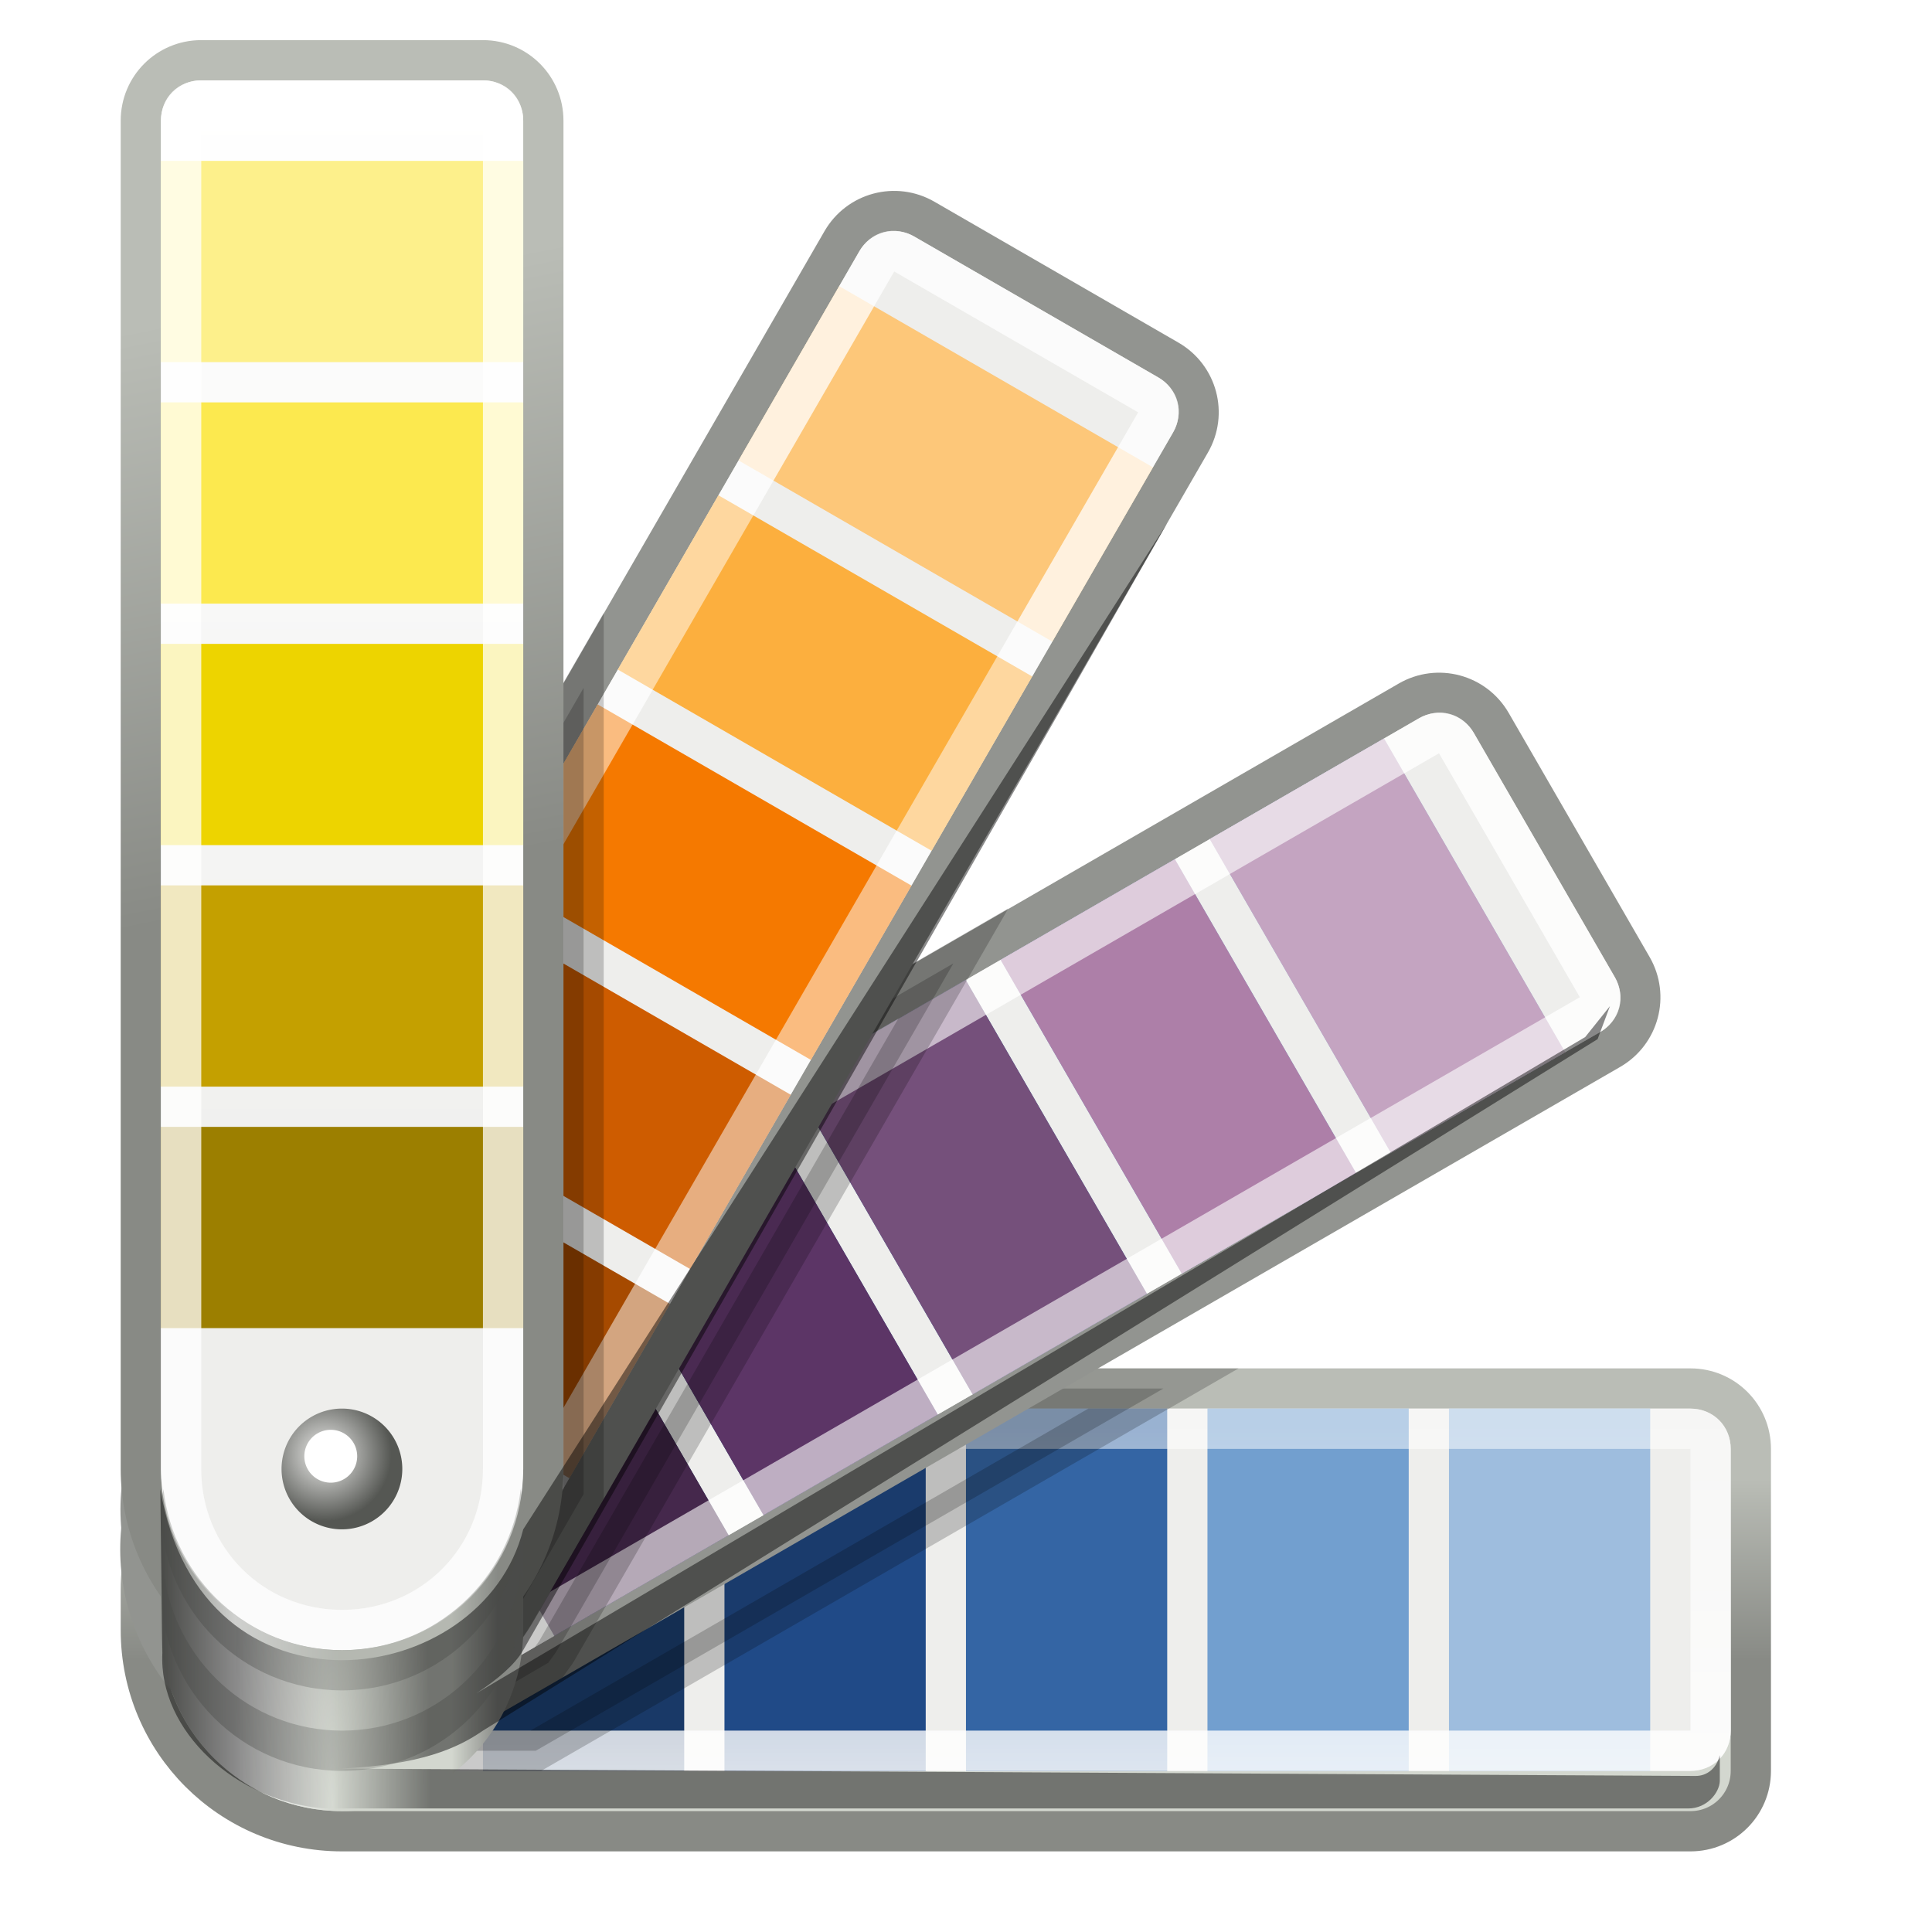 <?xml version="1.0" encoding="UTF-8" standalone="no"?>
<!-- Created with Inkscape (http://www.inkscape.org/) -->
<svg
   xmlns:dc="http://purl.org/dc/elements/1.1/"
   xmlns:cc="http://creativecommons.org/ns#"
   xmlns:rdf="http://www.w3.org/1999/02/22-rdf-syntax-ns#"
   xmlns:svg="http://www.w3.org/2000/svg"
   xmlns="http://www.w3.org/2000/svg"
   xmlns:xlink="http://www.w3.org/1999/xlink"
   xmlns:sodipodi="http://sodipodi.sourceforge.net/DTD/sodipodi-0.dtd"
   xmlns:inkscape="http://www.inkscape.org/namespaces/inkscape"
   width="48px"
   height="48px"
   id="svg8554"
   sodipodi:version="0.32"
   inkscape:version="0.46"
   sodipodi:docname="preferences-desktop-theme.svg"
   inkscape:output_extension="org.inkscape.output.svg.inkscape">
  <defs
     id="defs8556">
    <linearGradient
       inkscape:collect="always"
       id="linearGradient4230-5">
      <stop
         id="stop4234-7"
         offset="0"
         style="stop-color:#000000;stop-opacity:0;" />
      <stop
         id="stop4232-1"
         offset="1"
         style="stop-color:#000000;stop-opacity:1;" />
    </linearGradient>
    <radialGradient
       r="101.875"
       fy="263.125"
       fx="80.875"
       cy="263.125"
       cx="80.875"
       gradientTransform="matrix(2.388498e-2,0,0,0.174,302.33,49.022)"
       gradientUnits="userSpaceOnUse"
       id="radialGradient4259"
       xlink:href="#linearGradient4230-5"
       inkscape:collect="always" />
    <linearGradient
       inkscape:collect="always"
       id="linearGradient4457-4">
      <stop
         style="stop-color:#eeeeec;stop-opacity:1"
         offset="0"
         id="stop4459-2" />
      <stop
         style="stop-color:#555753;stop-opacity:1"
         offset="1"
         id="stop4461-2" />
    </linearGradient>
    <radialGradient
       inkscape:collect="always"
       xlink:href="#linearGradient4457-4"
       id="radialGradient4716-6"
       gradientUnits="userSpaceOnUse"
       gradientTransform="matrix(1.104,0,0,1.104,-31.523,-9.027)"
       cx="302.625"
       cy="86.656"
       fx="302.625"
       fy="86.656"
       r="1.5" />
    <linearGradient
       id="linearGradient4384-7">
      <stop
         style="stop-color:#888a85;stop-opacity:1"
         offset="0"
         id="stop4386-4" />
      <stop
         id="stop4394-5"
         offset="0.221"
         style="stop-color:#ffffff;stop-opacity:1" />
      <stop
         style="stop-color:#d3d7cf;stop-opacity:1"
         offset="0.528"
         id="stop4396-6" />
      <stop
         id="stop4392-1"
         offset="0.862"
         style="stop-color:#d3d7cf;stop-opacity:1;" />
      <stop
         style="stop-color:#888a86;stop-opacity:1"
         offset="1"
         id="stop4388-4" />
    </linearGradient>
    <linearGradient
       inkscape:collect="always"
       xlink:href="#linearGradient4384-7"
       id="linearGradient4714-4"
       gradientUnits="userSpaceOnUse"
       x1="300"
       y1="91.536"
       x2="308.375"
       y2="91.536" />
    <linearGradient
       inkscape:collect="always"
       xlink:href="#linearGradient4473-8"
       id="linearGradient4712-1"
       gradientUnits="userSpaceOnUse"
       x1="319.5"
       y1="92.415"
       x2="333.892"
       y2="89.5" />
    <linearGradient
       inkscape:collect="always"
       id="linearGradient4740-9">
      <stop
         style="stop-color:#eeeeec;stop-opacity:1;"
         offset="0"
         id="stop4742-6" />
      <stop
         style="stop-color:#ffffff;stop-opacity:1"
         offset="1"
         id="stop4744-7" />
    </linearGradient>
    <linearGradient
       inkscape:collect="always"
       xlink:href="#linearGradient4740-9"
       id="linearGradient4746-8"
       x1="309.125"
       y1="89.5"
       x2="338.5"
       y2="89.5"
       gradientUnits="userSpaceOnUse" />
    <linearGradient
       inkscape:collect="always"
       id="linearGradient4169-0">
      <stop
         style="stop-color:#ffffff;stop-opacity:0.498"
         offset="0"
         id="stop4171-5" />
      <stop
         style="stop-color:#ffffff;stop-opacity:1"
         offset="1"
         id="stop4173-3" />
    </linearGradient>
    <linearGradient
       inkscape:collect="always"
       xlink:href="#linearGradient4169-0"
       id="linearGradient4710-9"
       gradientUnits="userSpaceOnUse"
       x1="306.619"
       y1="85.457"
       x2="306.619"
       y2="98.327" />
    <linearGradient
       inkscape:collect="always"
       id="linearGradient4473-8">
      <stop
         style="stop-color:#888a85;stop-opacity:1"
         offset="0"
         id="stop4475-5" />
      <stop
         style="stop-color:#babdb6;stop-opacity:1"
         offset="1"
         id="stop4477-42" />
    </linearGradient>
    <linearGradient
       inkscape:collect="always"
       xlink:href="#linearGradient4473-8"
       id="linearGradient4708-4"
       gradientUnits="userSpaceOnUse"
       x1="339.75"
       y1="111.25"
       x2="339.75"
       y2="106.743" />
    <filter
       color-interpolation-filters="sRGB"
       inkscape:collect="always"
       id="filter4718-6"
       x="-0.075"
       width="1.15"
       y="-0.3"
       height="1.6">
      <feGaussianBlur
         inkscape:collect="always"
         stdDeviation="1.25"
         id="feGaussianBlur4720-0" />
    </filter>
    <linearGradient
       inkscape:collect="always"
       id="linearGradient4722-6">
      <stop
         style="stop-color:#000000;stop-opacity:1;"
         offset="0"
         id="stop4724-4" />
      <stop
         style="stop-color:#000000;stop-opacity:0;"
         offset="1"
         id="stop4726-4" />
    </linearGradient>
    <linearGradient
       y2="87.607"
       x2="320.625"
       y1="94.625"
       x1="320.625"
       gradientUnits="userSpaceOnUse"
       id="linearGradient4374"
       xlink:href="#linearGradient4722-6"
       inkscape:collect="always" />
    <inkscape:perspective
       sodipodi:type="inkscape:persp3d"
       inkscape:vp_x="0 : 24 : 1"
       inkscape:vp_y="0 : 1000 : 0"
       inkscape:vp_z="48 : 24 : 1"
       inkscape:persp3d-origin="24 : 16 : 1"
       id="perspective8562" />
  </defs>
  <sodipodi:namedview
     id="base"
     pagecolor="#ffffff"
     bordercolor="#666666"
     borderopacity="1.0"
     inkscape:pageopacity="0.0"
     inkscape:pageshadow="2"
     inkscape:zoom="13.9167"
     inkscape:cx="23.090244"
     inkscape:cy="23.854075"
     inkscape:current-layer="layer1"
     showgrid="true"
     inkscape:grid-bbox="true"
     inkscape:document-units="px">
    <inkscape:grid
       type="xygrid"
       id="grid8564" />
  </sodipodi:namedview>
  <g
     id="layer1"
     inkscape:label="Layer 1"
     inkscape:groupmode="layer">
    <g
       style="display:inline;enable-background:new"
       id="g8500"
       transform="translate(-296.001,-50.003)">
      <path
         style="fill:url(#linearGradient4374);fill-opacity:1;stroke:none;stroke-width:1;marker:none;visibility:visible;display:inline;overflow:visible;filter:url(#filter4718-6);enable-background:accumulate"
         d="M 304.5,85.5 C 301.73,85.5 299.5,87.73 299.5,90.5 C 299.5,93.27 301.73,95.5 304.5,95.5 L 338,95.5 C 338.831,95.5 339.5,94.831 339.5,94 L 339.5,87 C 339.5,86.169 338.831,85.5 338,85.5 L 304.5,85.5 z"
         id="rect2994-6-2-7"
         sodipodi:nodetypes="cscccccc" />
      <g
         id="g4657"
         style="display:inline;enable-background:new">
        <g
           id="g4177"
           transform="translate(0,-20)">
          <path
             sodipodi:nodetypes="ccccccccc"
             id="rect2994-55"
             d="M 304.5,104.5 C 301.73,104.5 299.5,106.73 299.5,109.5 L 299.5,110.5 C 299.5,113.27 301.73,115.5 304.5,115.5 L 338,115.5 C 338.831,115.5 339.5,114.831 339.5,114 L 339.5,106 C 339.5,105.169 338.831,104.5 338,104.5 L 304.5,104.5 z"
             style="fill:#d3d7cf;fill-opacity:1;stroke:url(#linearGradient4708-4);stroke-width:1;stroke-linecap:round;stroke-linejoin:miter;marker:none;stroke-miterlimit:4;stroke-dasharray:none;stroke-dashoffset:0;stroke-opacity:1;visibility:visible;display:inline;overflow:visible;enable-background:accumulate" />
          <path
             d="M 304.5,105 C 301.998,105 300,106.998 300,109.5 C 300,112.002 301.998,114 304.5,114 L 338,114 C 338.563,114 339,113.563 339,113 L 339,106 C 339,105.437 338.563,105 338,105 L 304.5,105 z"
             id="path4167"
             style="fill:#eeeeec;stroke:none;stroke-width:1;marker:none;visibility:visible;display:inline;overflow:visible;enable-background:accumulate"
             inkscape:original="M 304.5 104.5 C 301.73 104.5 299.5 106.73 299.5 109.5 C 299.5 112.27 301.73 114.5 304.5 114.5 L 338 114.5 C 338.831 114.5 339.5 113.831 339.5 113 L 339.5 106 C 339.5 105.169 338.831 104.5 338 104.5 L 304.5 104.5 z "
             inkscape:radius="-0.5"
             sodipodi:type="inkscape:offset" />
          <rect
             ry="0"
             rx="0"
             y="105"
             x="332"
             height="9"
             width="5"
             id="rect3930-15"
             style="fill:#9ebdde;fill-opacity:1;fill-rule:nonzero;stroke:none;stroke-width:1;marker:none;visibility:visible;display:inline;overflow:visible;enable-background:accumulate" />
          <rect
             ry="0"
             rx="0"
             y="105"
             x="326"
             height="9"
             width="5"
             id="rect3930-0-8"
             style="fill:#729fcf;fill-opacity:1;fill-rule:nonzero;stroke:none;stroke-width:1;marker:none;visibility:visible;display:inline;overflow:visible;enable-background:accumulate" />
          <rect
             ry="0"
             rx="0"
             y="105"
             x="320"
             height="9"
             width="5"
             id="rect3930-0-5-3"
             style="fill:#3465a4;fill-opacity:1;fill-rule:nonzero;stroke:none;stroke-width:1;marker:none;visibility:visible;display:inline;overflow:visible;enable-background:accumulate" />
          <rect
             ry="0"
             rx="0"
             y="105"
             x="314"
             height="9"
             width="5"
             id="rect3930-0-5-6-1"
             style="fill:#204a87;fill-opacity:1;fill-rule:nonzero;stroke:none;stroke-width:1;marker:none;visibility:visible;display:inline;overflow:visible;enable-background:accumulate" />
          <rect
             ry="0"
             rx="0"
             y="105"
             x="308"
             height="9"
             width="5"
             id="rect3930-0-5-6-2-5"
             style="fill:#193967;fill-opacity:1;fill-rule:nonzero;stroke:none;stroke-width:1;marker:none;visibility:visible;display:inline;overflow:visible;enable-background:accumulate" />
          <path
             transform="translate(0,20)"
             d="M 304.5,85.5 C 302.264,85.5 300.5,87.264 300.5,89.5 C 300.5,91.736 302.264,93.5 304.5,93.5 L 338,93.5 C 338.297,93.5 338.5,93.297 338.5,93 L 338.5,86 C 338.5,85.703 338.297,85.5 338,85.5 L 304.5,85.5 z"
             id="path4042-6"
             style="fill:none;stroke:url(#linearGradient4710-9);stroke-width:1;stroke-linecap:round;stroke-linejoin:miter;marker:none;stroke-miterlimit:4;stroke-dasharray:none;stroke-dashoffset:0;stroke-opacity:1;visibility:visible;display:inline;overflow:visible;enable-background:accumulate"
             inkscape:original="M 304.5 84.5 C 301.73 84.5 299.5 86.730001 299.5 89.5 C 299.5 92.269999 301.73 94.5 304.5 94.5 L 338 94.5 C 338.831 94.5 339.5 93.831 339.5 93 L 339.5 86 C 339.5 85.169 338.831 84.5 338 84.5 L 304.5 84.5 z "
             inkscape:radius="-0.99436891"
             sodipodi:type="inkscape:offset" />
        </g>
        <path
           style="opacity:0.2;fill:#000000;fill-opacity:1;stroke:#000000;stroke-width:1;stroke-linecap:round;stroke-linejoin:miter;marker:none;stroke-miterlimit:4;stroke-dasharray:none;stroke-dashoffset:0;stroke-opacity:1;visibility:visible;display:inline;overflow:visible;enable-background:accumulate"
           d="M 304.875,84.5 L 302,86.156 C 300.71,86.901 300.872,88.153 300.594,89.5 C 300.596,89.51 300.592,89.521 300.594,89.531 C 301.07,91.799 302.087,93.5 304.5,93.5 L 309.312,93.5 L 324.906,84.5 L 304.875,84.5 z"
           id="rect2994-55-2"
           sodipodi:nodetypes="ccsscccc" />
        <g
           id="g4187"
           inkscape:transform-center-x="-13.629397"
           transform="matrix(0.866,-0.5,0.5,0.866,-3.955,163.241)"
           inkscape:transform-center-y="-8.1390142">
          <path
             sodipodi:nodetypes="cscccccc"
             id="rect2994"
             d="M 304.5,84.5 C 301.73,84.5 299.5,86.73 299.5,89.5 C 299.5,92.27 301.73,94.5 304.5,94.5 L 338,94.5 C 338.831,94.5 339.5,93.831 339.5,93 L 339.5,86 C 339.5,85.169 338.831,84.5 338,84.5 L 304.5,84.5 z"
             style="fill:#eeeeec;stroke:#929490;stroke-width:1;stroke-linecap:round;stroke-linejoin:miter;marker:none;stroke-miterlimit:4;stroke-dasharray:none;stroke-dashoffset:0;stroke-opacity:1;visibility:visible;display:inline;overflow:visible;enable-background:accumulate" />
          <rect
             ry="0"
             rx="0"
             y="85"
             x="332"
             height="9"
             width="5"
             id="rect3930"
             style="fill:#9ebdde;fill-opacity:1;fill-rule:nonzero;stroke:none;stroke-width:1;marker:none;visibility:visible;display:inline;overflow:visible;enable-background:accumulate" />
          <rect
             ry="0"
             rx="0"
             y="85"
             x="326"
             height="9"
             width="5"
             id="rect3930-0"
             style="fill:#729fcf;fill-opacity:1;fill-rule:nonzero;stroke:none;stroke-width:1;marker:none;visibility:visible;display:inline;overflow:visible;enable-background:accumulate" />
          <rect
             ry="0"
             rx="0"
             y="85"
             x="320"
             height="9"
             width="5"
             id="rect3930-0-5"
             style="fill:#3465a4;fill-opacity:1;fill-rule:nonzero;stroke:none;stroke-width:1;marker:none;visibility:visible;display:inline;overflow:visible;enable-background:accumulate" />
          <rect
             ry="0"
             rx="0"
             y="85"
             x="314"
             height="9"
             width="5"
             id="rect3930-0-5-6"
             style="fill:#204a87;fill-opacity:1;fill-rule:nonzero;stroke:none;stroke-width:1;marker:none;visibility:visible;display:inline;overflow:visible;enable-background:accumulate" />
          <rect
             ry="0"
             rx="0"
             y="85"
             x="308"
             height="9"
             width="5"
             id="rect3930-0-5-6-2"
             style="fill:#193967;fill-opacity:1;fill-rule:nonzero;stroke:none;stroke-width:1;marker:none;visibility:visible;display:inline;overflow:visible;enable-background:accumulate" />
          <path
             d="M 304.5,85.5 C 302.264,85.5 300.5,87.264 300.5,89.5 C 300.5,91.736 302.264,93.5 304.5,93.5 L 338,93.5 C 338.297,93.5 338.5,93.297 338.5,93 L 338.5,86 C 338.5,85.703 338.297,85.5 338,85.5 L 304.5,85.5 z"
             id="path4042"
             style="opacity:0.5;fill:none;stroke:#ffffff;stroke-width:1;stroke-linecap:round;stroke-linejoin:miter;marker:none;stroke-miterlimit:4;stroke-dasharray:none;stroke-dashoffset:0;stroke-opacity:1;visibility:visible;display:inline;overflow:visible;enable-background:accumulate"
             inkscape:original="M 304.5 84.5 C 301.73 84.5 299.5 86.730001 299.5 89.5 C 299.5 92.269999 301.73 94.5 304.5 94.5 L 338 94.5 C 338.831 94.5 339.5 93.831 339.5 93 L 339.5 86 C 339.5 85.169 338.831 84.5 338 84.5 L 304.5 84.5 z "
             inkscape:radius="-0.99436891"
             sodipodi:type="inkscape:offset" />
          <rect
             ry="0"
             rx="0"
             y="85"
             x="332"
             height="9"
             width="5"
             id="rect3930-1"
             style="fill:#c4a4c1;fill-opacity:1;fill-rule:nonzero;stroke:none;stroke-width:1;marker:none;visibility:visible;display:inline;overflow:visible;enable-background:accumulate" />
          <rect
             ry="0"
             rx="0"
             y="85"
             x="326"
             height="9"
             width="5"
             id="rect3930-0-7"
             style="fill:#ad7fa8;fill-opacity:1;fill-rule:nonzero;stroke:none;stroke-width:1;marker:none;visibility:visible;display:inline;overflow:visible;enable-background:accumulate" />
          <rect
             ry="0"
             rx="0"
             y="85"
             x="320"
             height="9"
             width="5"
             id="rect3930-0-5-5"
             style="fill:#75507b;fill-opacity:1;fill-rule:nonzero;stroke:none;stroke-width:1;marker:none;visibility:visible;display:inline;overflow:visible;enable-background:accumulate" />
          <rect
             ry="0"
             rx="0"
             y="85"
             x="314"
             height="9"
             width="5"
             id="rect3930-0-5-6-0"
             style="fill:#5c3566;fill-opacity:1;fill-rule:nonzero;stroke:none;stroke-width:1;marker:none;visibility:visible;display:inline;overflow:visible;enable-background:accumulate" />
          <rect
             ry="0"
             rx="0"
             y="85"
             x="308"
             height="9"
             width="5"
             id="rect3930-0-5-6-2-4"
             style="fill:#45284c;fill-opacity:1;fill-rule:nonzero;stroke:none;stroke-width:1;marker:none;visibility:visible;display:inline;overflow:visible;enable-background:accumulate" />
          <path
             d="M 304.5,85.5 C 302.264,85.5 300.5,87.264 300.5,89.5 C 300.5,91.736 302.264,93.5 304.5,93.5 L 338,93.5 C 338.297,93.5 338.5,93.297 338.5,93 L 338.5,86 C 338.5,85.703 338.297,85.5 338,85.5 L 304.5,85.5 z"
             id="path4042-5"
             style="opacity:0.6;fill:none;stroke:#ffffff;stroke-width:1;stroke-linecap:round;stroke-linejoin:miter;marker:none;stroke-miterlimit:4;stroke-dasharray:none;stroke-dashoffset:0;stroke-opacity:1;visibility:visible;display:inline;overflow:visible;enable-background:accumulate"
             inkscape:original="M 304.5 84.5 C 301.73 84.5 299.5 86.730001 299.5 89.5 C 299.5 92.269999 301.73 94.5 304.5 94.5 L 338 94.5 C 338.831 94.5 339.5 93.831 339.5 93 L 339.5 86 C 339.5 85.169 338.831 84.5 338 84.5 L 304.5 84.5 z "
             inkscape:radius="-0.99436891"
             sodipodi:type="inkscape:offset" />
        </g>
        <path
           style="opacity:0.2;fill:#000000;stroke:#000000;stroke-width:1;stroke-linecap:round;stroke-linejoin:miter;marker:none;stroke-miterlimit:4;stroke-dasharray:none;stroke-dashoffset:0;stroke-opacity:1;visibility:visible;display:inline;overflow:visible;enable-background:accumulate"
           d="M 319.688,73.938 L 302.344,83.969 L 301.156,86 C 299.771,88.399 300.601,91.459 303,92.844 C 303.6,93.19 304.23,93.388 304.875,93.469 C 304.958,93.479 305.042,93.463 305.125,93.469 C 305.77,93.388 306.4,93.19 307,92.844 L 309.625,91.312 C 309.695,91.209 309.78,91.11 309.844,91 L 319.688,73.938 L 319.688,73.938 z"
           id="rect2994-8" />
        <g
           style="display:inline;enable-background:new"
           id="g4187-5"
           inkscape:transform-center-x="-8.1390184"
           transform="matrix(0.5,-0.866,0.866,0.5,74.741,306.455)"
           inkscape:transform-center-y="-13.629393">
          <path
             sodipodi:nodetypes="cscccccc"
             id="rect2994-6"
             d="M 304.5,84.5 C 301.73,84.5 299.5,86.73 299.5,89.5 C 299.5,92.27 301.73,94.5 304.5,94.5 L 338,94.5 C 338.831,94.5 339.5,93.831 339.5,93 L 339.5,86 C 339.5,85.169 338.831,84.5 338,84.5 L 304.5,84.5 z"
             style="fill:#eeeeec;stroke:#929490;stroke-width:1;stroke-linecap:round;stroke-linejoin:miter;marker:none;stroke-miterlimit:4;stroke-dasharray:none;stroke-dashoffset:0;stroke-opacity:1;visibility:visible;display:inline;overflow:visible;enable-background:accumulate" />
          <rect
             ry="0"
             rx="0"
             y="85"
             x="332"
             height="9"
             width="5"
             id="rect3930-4"
             style="fill:#fdc779;fill-opacity:1;fill-rule:nonzero;stroke:none;stroke-width:1;marker:none;visibility:visible;display:inline;overflow:visible;enable-background:accumulate" />
          <path
             d="M 304.5,85.5 C 302.264,85.5 300.5,87.264 300.5,89.5 C 300.5,91.736 302.264,93.5 304.5,93.5 L 338,93.5 C 338.297,93.5 338.5,93.297 338.5,93 L 338.5,86 C 338.5,85.703 338.297,85.5 338,85.5 L 304.5,85.5 z"
             id="path4042-4"
             style="opacity:0.5;fill:none;stroke:#ffffff;stroke-width:1;stroke-linecap:round;stroke-linejoin:miter;marker:none;stroke-miterlimit:4;stroke-dasharray:none;stroke-dashoffset:0;stroke-opacity:1;visibility:visible;display:inline;overflow:visible;enable-background:accumulate"
             inkscape:original="M 304.5 84.5 C 301.73 84.5 299.5 86.730001 299.5 89.5 C 299.5 92.269999 301.73 94.5 304.5 94.5 L 338 94.5 C 338.831 94.5 339.5 93.831 339.5 93 L 339.5 86 C 339.5 85.169 338.831 84.5 338 84.5 L 304.5 84.5 z "
             inkscape:radius="-0.99436891"
             sodipodi:type="inkscape:offset" />
          <rect
             ry="0"
             rx="0"
             y="85"
             x="326"
             height="9"
             width="5"
             id="rect3930-0-7-0"
             style="fill:#fcaf3e;fill-opacity:1;fill-rule:nonzero;stroke:none;stroke-width:1;marker:none;visibility:visible;display:inline;overflow:visible;enable-background:accumulate" />
          <rect
             ry="0"
             rx="0"
             y="85"
             x="320"
             height="9"
             width="5"
             id="rect3930-0-5-5-1"
             style="fill:#f57900;fill-opacity:1;fill-rule:nonzero;stroke:none;stroke-width:1;marker:none;visibility:visible;display:inline;overflow:visible;enable-background:accumulate" />
          <rect
             ry="0"
             rx="0"
             y="85"
             x="314"
             height="9"
             width="5"
             id="rect3930-0-5-6-0-9"
             style="fill:#ce5c00;fill-opacity:1;fill-rule:nonzero;stroke:none;stroke-width:1;marker:none;visibility:visible;display:inline;overflow:visible;enable-background:accumulate" />
          <rect
             ry="0"
             rx="0"
             y="85"
             x="308"
             height="9"
             width="5"
             id="rect3930-0-5-6-2-4-3"
             style="fill:#a64a00;fill-opacity:1;fill-rule:nonzero;stroke:none;stroke-width:1;marker:none;visibility:visible;display:inline;overflow:visible;enable-background:accumulate" />
          <path
             d="M 304.5,85.5 C 302.264,85.5 300.5,87.264 300.5,89.5 C 300.5,91.736 302.264,93.5 304.5,93.5 L 338,93.5 C 338.297,93.5 338.5,93.297 338.5,93 L 338.5,86 C 338.5,85.703 338.297,85.5 338,85.5 L 304.5,85.5 z"
             id="path4042-5-8"
             style="opacity:0.5;fill:none;stroke:#ffffff;stroke-width:1;stroke-linecap:round;stroke-linejoin:miter;marker:none;stroke-miterlimit:4;stroke-dasharray:none;stroke-dashoffset:0;stroke-opacity:1;visibility:visible;display:inline;overflow:visible;enable-background:accumulate"
             inkscape:original="M 304.5 84.5 C 301.73 84.5 299.5 86.730001 299.5 89.5 C 299.5 92.269999 301.73 94.5 304.5 94.5 L 338 94.5 C 338.831 94.5 339.5 93.831 339.5 93 L 339.5 86 C 339.5 85.169 338.831 84.5 338 84.5 L 304.5 84.5 z "
             inkscape:radius="-0.99436891"
             sodipodi:type="inkscape:offset" />
        </g>
        <path
           style="opacity:0.2;fill:#000000;stroke:#000000;stroke-width:1;stroke-linecap:round;stroke-linejoin:miter;marker:none;stroke-miterlimit:4;stroke-dasharray:none;stroke-dashoffset:0;stroke-opacity:1;visibility:visible;display:inline;overflow:visible;enable-background:accumulate"
           d="M 310.5,67.094 L 300.5,84.406 L 300.5,87.5 C 300.5,90.097 302.473,92.214 305,92.469 C 305.01,92.468 305.021,92.47 305.031,92.469 C 306.56,92.303 308.013,91.439 308.844,90 L 310.5,87.125 L 310.5,67.094 L 310.5,67.094 z"
           id="rect2994-6-1" />
        <g
           style="display:inline;enable-background:new"
           id="g4187-5-8"
           transform="matrix(0,-1,1,0,215,391)"
           inkscape:transform-center-y="-15">
          <path
             sodipodi:nodetypes="cscccccc"
             id="rect2994-6-2"
             d="M 304.5,84.5 C 301.73,84.5 299.5,86.73 299.5,89.5 C 299.5,92.27 301.73,94.5 304.5,94.5 L 338,94.5 C 338.831,94.5 339.5,93.831 339.5,93 L 339.5,86 C 339.5,85.169 338.831,84.5 338,84.5 L 304.5,84.5 z"
             style="fill:url(#linearGradient4746-8);fill-opacity:1;stroke:url(#linearGradient4712-1);stroke-width:1;stroke-linecap:round;stroke-linejoin:miter;marker:none;stroke-miterlimit:4;stroke-dasharray:none;stroke-dashoffset:0;stroke-opacity:1;visibility:visible;display:inline;overflow:visible;enable-background:accumulate" />
          <rect
             ry="0"
             rx="0"
             y="85"
             x="332"
             height="9"
             width="5"
             id="rect3930-4-6"
             style="fill:#fdf08b;fill-opacity:1;fill-rule:nonzero;stroke:none;stroke-width:1;marker:none;visibility:visible;display:inline;overflow:visible;enable-background:accumulate" />
          <rect
             ry="0"
             rx="0"
             y="85"
             x="326"
             height="9"
             width="5"
             id="rect3930-0-71-8"
             style="fill:#fce94f;fill-opacity:1;fill-rule:nonzero;stroke:none;stroke-width:1;marker:none;visibility:visible;display:inline;overflow:visible;enable-background:accumulate" />
          <rect
             ry="0"
             rx="0"
             y="85"
             x="320"
             height="9"
             width="5"
             id="rect3930-0-5-0-5"
             style="fill:#edd400;fill-opacity:1;fill-rule:nonzero;stroke:none;stroke-width:1;marker:none;visibility:visible;display:inline;overflow:visible;enable-background:accumulate" />
          <rect
             ry="0"
             rx="0"
             y="85"
             x="314"
             height="9"
             width="5"
             id="rect3930-0-5-6-4-7"
             style="fill:#c4a000;fill-opacity:1;fill-rule:nonzero;stroke:none;stroke-width:1;marker:none;visibility:visible;display:inline;overflow:visible;enable-background:accumulate" />
          <rect
             ry="0"
             rx="0"
             y="85"
             x="308"
             height="9"
             width="5"
             id="rect3930-0-5-6-2-3-3"
             style="fill:#9c7f00;fill-opacity:1;fill-rule:nonzero;stroke:none;stroke-width:1;marker:none;visibility:visible;display:inline;overflow:visible;enable-background:accumulate" />
          <path
             d="M 304.5,85.5 C 302.264,85.5 300.5,87.264 300.5,89.5 C 300.5,91.736 302.264,93.5 304.5,93.5 L 338,93.5 C 338.297,93.5 338.5,93.297 338.5,93 L 338.5,86 C 338.5,85.703 338.297,85.5 338,85.5 L 304.5,85.5 z"
             id="path4042-4-7"
             style="opacity:0.5;fill:none;stroke:#ffffff;stroke-width:1;stroke-linecap:round;stroke-linejoin:miter;marker:none;stroke-miterlimit:4;stroke-dasharray:none;stroke-dashoffset:0;stroke-opacity:1;visibility:visible;display:inline;overflow:visible;enable-background:accumulate"
             inkscape:original="M 304.5 84.5 C 301.73 84.5 299.5 86.730001 299.5 89.5 C 299.5 92.269999 301.73 94.5 304.5 94.5 L 338 94.5 C 338.831 94.5 339.5 93.831 339.5 93 L 339.5 86 C 339.5 85.169 338.831 84.5 338 84.5 L 304.5 84.5 z "
             inkscape:radius="-0.99436891"
             sodipodi:type="inkscape:offset" />
        </g>
        <path
           style="fill:url(#linearGradient4714-4);fill-opacity:1;fill-rule:nonzero;stroke:none;stroke-width:1;marker:none;visibility:visible;display:inline;overflow:visible;enable-background:accumulate"
           d="M 300,86.5 L 300,90.5 C 300,92.985 302.015,95 304.5,95 C 306.985,95 309,92.985 309,90.5 L 309,86.5 C 309,88.985 306.985,91 304.5,91 C 302.015,91 300,88.985 300,86.5 z"
           id="path4326" />
        <path
           transform="matrix(0,-1,1,0,215,391)"
           d="M 304.5,85.5 C 302.264,85.5 300.5,87.264 300.5,89.5 C 300.5,91.736 302.264,93.5 304.5,93.5 L 338,93.5 C 338.297,93.5 338.5,93.297 338.5,93 L 338.5,86 C 338.5,85.703 338.297,85.5 338,85.5 L 304.5,85.5 z"
           id="path4042-5-8-3"
           style="opacity:0.5;fill:none;stroke:#ffffff;stroke-width:1;stroke-linecap:round;stroke-linejoin:miter;marker:none;stroke-miterlimit:4;stroke-dasharray:none;stroke-dashoffset:0;stroke-opacity:1;visibility:visible;display:inline;overflow:visible;enable-background:accumulate"
           inkscape:original="M 304.5 84.5 C 301.73 84.5 299.5 86.730001 299.5 89.5 C 299.5 92.269999 301.73 94.5 304.5 94.5 L 338 94.5 C 338.831 94.5 339.5 93.831 339.5 93 L 339.5 86 C 339.5 85.169 338.831 84.5 338 84.5 L 304.5 84.5 z "
           inkscape:radius="-0.99436891"
           sodipodi:type="inkscape:offset" />
        <path
           style="opacity:0.4;fill:#888a85;fill-opacity:1;fill-rule:nonzero;stroke:none;stroke-width:0.95;marker:none;visibility:visible;display:inline;overflow:visible;enable-background:accumulate"
           d="M 300.062,89 C 300.044,89.167 300,89.328 300,89.5 C 300,91.985 302.015,94 304.5,94 C 306.985,94 309,91.985 309,89.5 C 309,89.328 308.956,89.167 308.938,89 C 308.685,91.246 306.813,93 304.5,93 C 302.187,93 300.315,91.246 300.062,89 z"
           id="path4398" />
        <path
           style="opacity:0.4;fill:#888a85;fill-opacity:1;fill-rule:nonzero;stroke:none;stroke-width:0.95;marker:none;visibility:visible;display:inline;overflow:visible;enable-background:accumulate"
           d="M 300.062,87 C 300.044,87.167 300,87.328 300,87.5 C 300,89.985 302.015,92 304.5,92 C 306.985,92 309,89.985 309,87.5 C 309,87.328 308.956,87.167 308.938,87 C 308.685,89.246 306.813,91 304.5,91 C 302.187,91 300.315,89.246 300.062,87 z"
           id="path4398-6" />
        <path
           sodipodi:type="arc"
           style="fill:url(#radialGradient4716-6);fill-opacity:1;fill-rule:nonzero;stroke:none;stroke-width:1.231;marker:none;visibility:visible;display:inline;overflow:visible;enable-background:accumulate"
           id="path4445"
           sodipodi:cx="303"
           sodipodi:cy="87"
           sodipodi:rx="1.5"
           sodipodi:ry="1.5"
           d="M 304.5,87 A 1.5,1.5 0 1 1 301.5,87 A 1.5,1.5 0 1 1 304.5,87 z"
           transform="matrix(1,0,0,1,1.496,-0.501)" />
        <path
           sodipodi:type="arc"
           style="fill:#ffffff;fill-opacity:1;fill-rule:nonzero;stroke:none;stroke-width:1;marker:none;visibility:visible;display:inline;overflow:visible;enable-background:accumulate"
           id="path4455"
           sodipodi:cx="303.6875"
           sodipodi:cy="85.625"
           sodipodi:rx="0.81249923"
           sodipodi:ry="0.81249923"
           d="M 304.5,85.625 A 0.812,0.812 0 1 1 302.875,85.625 A 0.812,0.812 0 1 1 304.5,85.625 z"
           transform="matrix(0.808,0,0,0.808,58.839,16.998)" />
        <path
           style="opacity:0.46;fill:url(#radialGradient4259);fill-opacity:1;stroke:none;stroke-width:1;marker:none;visibility:visible;display:inline;overflow:visible;enable-background:accumulate"
           d="M 299.984,87 L 300.035,91.066 C 299.933,93.013 301.879,94.78 304.082,94.934 L 337.945,94.934 C 338.416,94.934 338.719,94.536 338.729,94.256 C 338.729,94.256 338.729,93.611 338.729,93.611 C 338.647,93.946 338.403,94.127 338.129,94.126 C 338.129,94.126 304.44,93.944 304.44,93.944 C 306.45,93.856 307.372,93.435 308,93 C 308,93 335.693,75.82 335.693,75.82 L 336,75 L 335.385,75.768 L 307.156,92.475 C 307.156,92.475 308.583,91.743 309,91 L 325,63 L 309,88 C 308,92 301,93 299.984,87 L 299.984,87 z"
           id="path4240"
           sodipodi:nodetypes="ccccccccccccccccc" />
      </g>
    </g>
  </g>
</svg>
